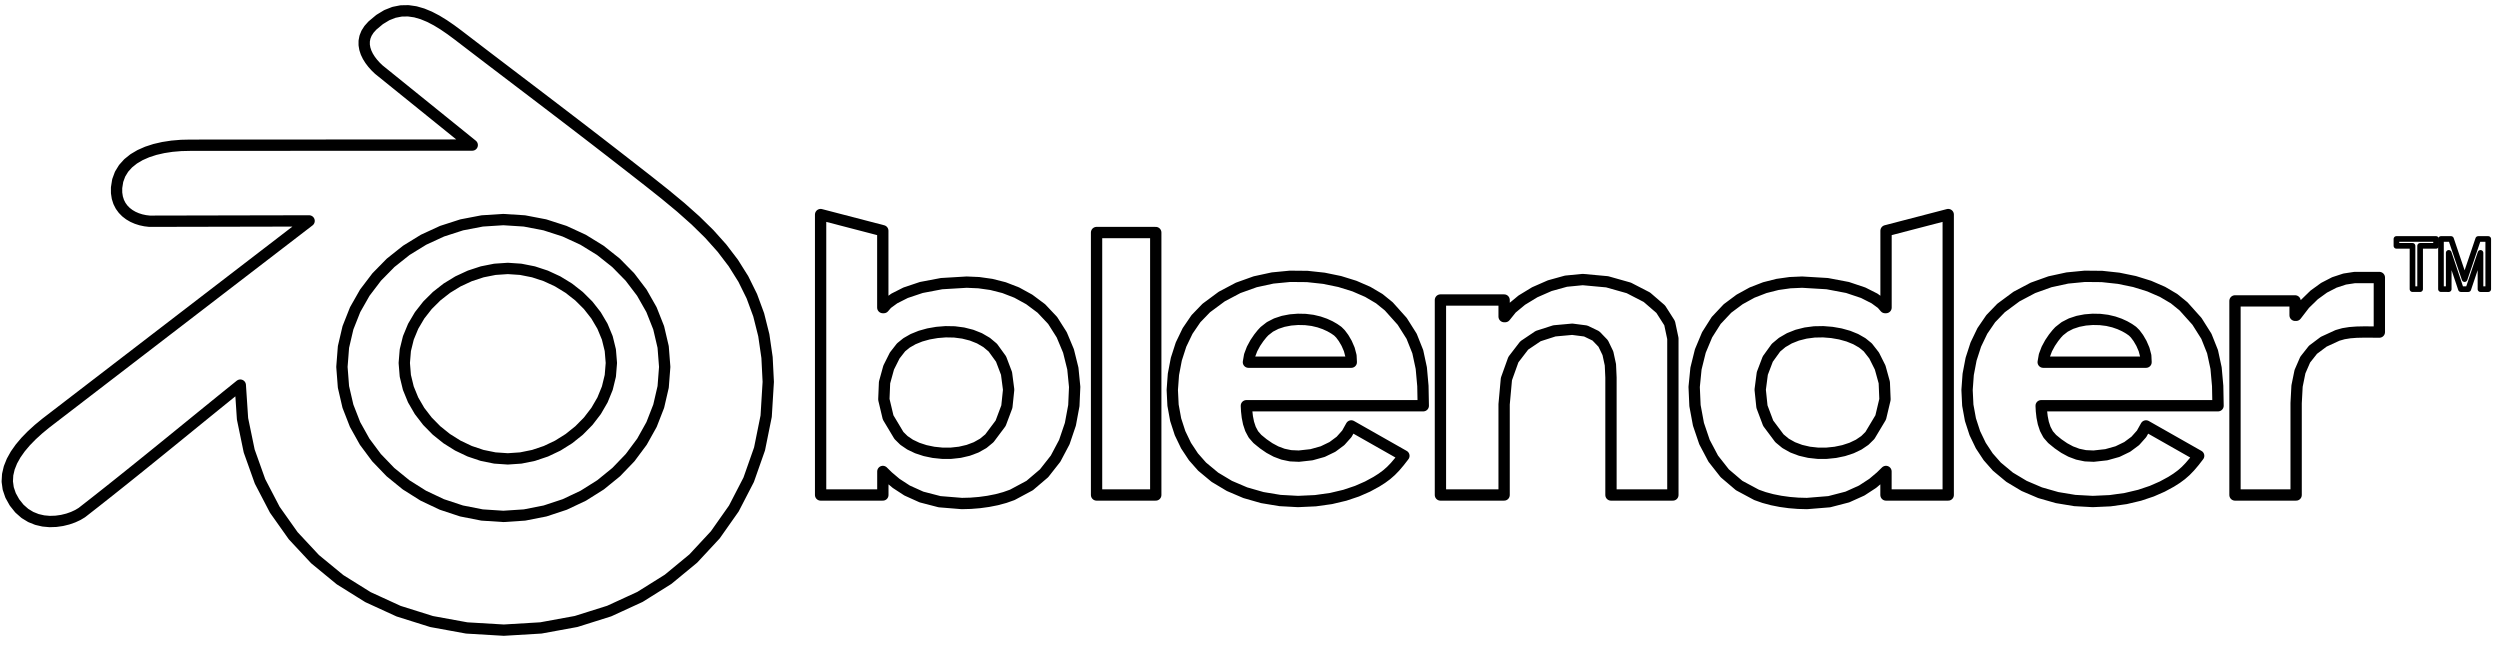 <?xml version="1.0" encoding="UTF-8" standalone="no"?>
<svg width="221px" height="57px" viewBox="0 0 221 57" version="1.1" xmlns="http://www.w3.org/2000/svg" xmlns:xlink="http://www.w3.org/1999/xlink">
    <!-- Generator: Sketch 3.6.1 (26313) - http://www.bohemiancoding.com/sketch -->
    <title>Untitled</title>
    <desc>Created with Sketch.</desc>
    <defs></defs>
    <g id="Page-1" stroke="none" stroke-width="1" fill="none" fill-rule="evenodd" stroke-linecap="round" stroke-linejoin="round">
        <g id="1-RenderLayer_LineSet" stroke="#000000">
            <g id="strokes">
                <path d="M215.348,21.126 L211.845,21.125 L211.845,21.733 L213.266,21.733 L213.265,25.559 L213.938,25.559 L213.939,21.734 L215.348,21.734 L215.348,21.126" id="Shape" stroke-width="0.5"></path>
                <path d="M216.67,21.126 L215.782,21.126 L215.782,25.559 L216.467,25.56 L216.467,22.352 L217.545,25.56 L218.197,25.56 L219.276,22.353 L219.275,25.561 L219.96,25.561 L219.961,21.127 L219.073,21.127 L217.871,24.675 L216.67,21.126" id="Shape" stroke-width="0.5"></path>
                <path d="M46.032,23.807 L44.892,23.73 L43.751,23.807 L42.626,24.03 L41.532,24.389 L40.486,24.874 L39.503,25.475 L38.6,26.182 L37.792,26.985 L37.095,27.874 L36.525,28.839 L36.099,29.869 L35.831,30.955 L35.738,32.087 L35.83,33.221 L36.096,34.313 L36.521,35.354 L37.088,36.331 L37.783,37.234 L38.588,38.052 L39.49,38.775 L40.472,39.39 L41.519,39.888 L42.615,40.257 L43.744,40.486 L44.892,40.565 L46.039,40.486 L47.168,40.257 L48.264,39.888 L49.311,39.39 L50.293,38.775 L51.195,38.052 L52.001,37.234 L52.695,36.331 L53.262,35.354 L53.687,34.313 L53.953,33.221 L54.045,32.087 L53.952,30.955 L53.685,29.869 L53.258,28.839 L52.688,27.874 L51.991,26.985 L51.183,26.182 L50.28,25.475 L49.297,24.874 L48.251,24.389 L47.158,24.03 L46.032,23.807" id="Shape"></path>
                <path d="M78.039,20.398 L72.542,18.968 L72.542,28.968 L72.542,38.968 L72.542,43.757 L78.044,43.757 L78.044,41.677 L78.514,42.136 L79.218,42.73 L80.189,43.363 L81.459,43.935 L83.061,44.351 L85.029,44.511 L85.807,44.49 L86.588,44.427 L87.36,44.321 L88.109,44.173 L88.822,43.981 L89.486,43.746 L91.023,42.922 L92.296,41.839 L93.314,40.543 L94.087,39.082 L94.622,37.504 L94.928,35.856 L95.001,34.204 L94.84,32.58 L94.456,31.029 L93.857,29.597 L93.054,28.329 L92.057,27.27 L90.985,26.47 L89.879,25.863 L88.757,25.428 L87.635,25.144 L86.53,24.988 L85.458,24.941 L83.238,25.073 L81.445,25.413 L80.058,25.878 L79.056,26.385 L78.418,26.85 L78.125,27.191 L78.039,27.191 L78.039,20.398" id="Shape"></path>
                <path d="M79.092,31.426 L79.655,30.704 L80.142,30.309 L80.719,29.979 L81.371,29.715 L82.079,29.518 L82.826,29.388 L83.597,29.326 L84.376,29.34 L85.146,29.441 L85.888,29.629 L86.585,29.905 L87.217,30.273 L87.766,30.732 L88.494,31.739 L88.977,33.011 L89.164,34.448 L89.007,35.95 L88.457,37.416 L87.463,38.744 L86.92,39.193 L86.29,39.547 L85.592,39.809 L84.846,39.982 L84.074,40.067 L83.294,40.067 L82.524,39.988 L81.783,39.834 L81.088,39.606 L80.457,39.306 L79.91,38.935 L79.465,38.496 L78.51,36.9 L78.132,35.311 L78.194,33.813 L78.559,32.49 L79.092,31.426" id="Shape"></path>
                <path d="M102.169,20.556 L96.936,20.556 L96.936,30.556 L96.936,40.556 L96.936,43.757 L102.169,43.757 L102.169,33.757 L102.169,23.757 L102.169,20.556" id="Shape"></path>
                <path d="M115.557,24.44 L114.036,24.426 L112.496,24.575 L110.96,24.908 L109.455,25.447 L108.005,26.213 L106.635,27.227 L105.725,28.169 L104.983,29.256 L104.404,30.459 L103.988,31.748 L103.731,33.094 L103.63,34.47 L103.696,35.819 L103.929,37.098 L104.317,38.292 L104.845,39.391 L105.499,40.38 L106.264,41.248 L107.393,42.186 L108.678,42.956 L110.087,43.557 L111.589,43.987 L113.152,44.246 L114.743,44.333 L116.28,44.263 L117.66,44.07 L118.886,43.78 L119.96,43.42 L120.887,43.014 L121.669,42.589 L122.154,42.281 L122.575,41.971 L122.956,41.638 L123.322,41.261 L123.696,40.82 L124.105,40.294 L119.45,37.652 L119.058,38.352 L118.501,38.977 L117.789,39.506 L116.931,39.921 L115.938,40.199 L114.821,40.323 L114.088,40.29 L113.417,40.15 L112.797,39.917 L112.219,39.606 L111.674,39.231 L111.153,38.806 L110.801,38.404 L110.546,37.925 L110.372,37.4 L110.264,36.861 L110.205,36.34 L110.18,35.867 L120.18,35.867 L125.818,35.867 L125.784,34.116 L125.642,32.538 L125.331,31.091 L124.789,29.729 L123.955,28.408 L122.769,27.084 L121.929,26.402 L120.909,25.801 L119.735,25.291 L118.433,24.887 L117.032,24.599 L115.557,24.44" id="Shape"></path>
                <path d="M114.079,28.282 L114.74,28.23 L115.395,28.243 L116.028,28.322 L116.603,28.458 L117.117,28.636 L117.567,28.842 L117.948,29.06 L118.258,29.276 L118.495,29.512 L118.771,29.882 L119.045,30.352 L119.277,30.887 L119.426,31.453 L119.454,32.017 L110.361,32.017 L110.464,31.423 L110.682,30.848 L110.968,30.32 L111.277,29.865 L111.561,29.508 L111.777,29.276 L112.261,28.897 L112.819,28.61 L113.432,28.407 L114.079,28.282" id="Shape"></path>
                <path d="M142.074,24.911 L139.91,24.712 L138.434,24.856 L136.998,25.254 L135.671,25.836 L134.525,26.533 L133.63,27.274 L133.057,27.988 L133.041,27.988 L133.026,27.988 L133.01,27.988 L132.995,27.988 L132.98,27.988 L132.964,27.988 L132.964,26.521 L127.334,26.521 L127.334,36.521 L127.334,43.757 L132.964,43.757 L132.964,35.738 L133.167,33.505 L133.782,31.789 L134.741,30.54 L135.974,29.71 L137.412,29.248 L138.986,29.105 L140.174,29.259 L141.075,29.693 L141.721,30.363 L142.139,31.228 L142.359,32.245 L142.41,33.37 L142.41,43.37 L142.41,43.757 L147.882,43.757 L147.882,33.757 L147.882,29.922 L147.595,28.566 L146.809,27.333 L145.585,26.276 L143.986,25.451 L142.074,24.911" id="Shape"></path>
                <path d="M172.223,43.757 L172.223,33.757 L172.223,23.757 L172.223,18.968 L166.726,20.398 L166.726,27.191 L166.64,27.191 L166.347,26.85 L165.709,26.385 L164.707,25.878 L163.32,25.413 L161.527,25.073 L159.307,24.941 L158.235,24.988 L157.13,25.144 L156.008,25.428 L154.885,25.863 L153.78,26.47 L152.708,27.27 L151.711,28.329 L150.908,29.597 L150.309,31.029 L149.925,32.58 L149.764,34.204 L149.837,35.856 L150.143,37.504 L150.678,39.082 L151.45,40.543 L152.469,41.839 L153.742,42.922 L155.279,43.746 L155.943,43.981 L156.656,44.173 L157.405,44.321 L158.177,44.427 L158.958,44.49 L159.736,44.511 L161.704,44.351 L163.306,43.935 L164.576,43.363 L165.547,42.73 L166.251,42.136 L166.721,41.677 L166.721,43.757 L172.223,43.757" id="Shape"></path>
                <path d="M162.686,29.518 L163.394,29.715 L164.046,29.979 L164.623,30.309 L165.11,30.704 L165.673,31.426 L166.206,32.49 L166.571,33.813 L166.633,35.311 L166.255,36.9 L165.3,38.496 L164.855,38.935 L164.308,39.306 L163.677,39.606 L162.982,39.834 L162.241,39.988 L161.471,40.067 L160.691,40.067 L159.919,39.982 L159.173,39.809 L158.475,39.547 L157.845,39.193 L157.302,38.744 L156.308,37.416 L155.757,35.95 L155.601,34.448 L155.788,33.011 L156.271,31.739 L156.998,30.732 L157.548,30.273 L158.18,29.905 L158.876,29.629 L159.619,29.441 L160.389,29.34 L161.168,29.326 L161.939,29.388 L162.686,29.518" id="Shape"></path>
                <path d="M185.815,24.44 L184.294,24.426 L182.753,24.575 L181.218,24.908 L179.713,25.447 L178.263,26.213 L176.892,27.227 L175.983,28.169 L175.24,29.256 L174.662,30.459 L174.245,31.748 L173.988,33.094 L173.888,34.47 L173.953,35.819 L174.187,37.098 L174.575,38.292 L175.103,39.391 L175.756,40.38 L176.521,41.248 L177.65,42.186 L178.935,42.956 L180.345,43.557 L181.847,43.987 L183.409,44.246 L185,44.333 L186.538,44.263 L187.918,44.07 L189.143,43.78 L190.217,43.42 L191.144,43.014 L191.927,42.589 L192.412,42.281 L192.833,41.971 L193.214,41.638 L193.579,41.261 L193.954,40.82 L194.362,40.294 L189.707,37.652 L189.316,38.352 L188.759,38.977 L188.046,39.506 L187.188,39.921 L186.196,40.199 L185.078,40.323 L184.346,40.29 L183.674,40.15 L183.054,39.917 L182.477,39.606 L181.932,39.231 L181.411,38.806 L181.059,38.404 L180.804,37.925 L180.63,37.4 L180.522,36.861 L180.463,36.34 L180.438,35.867 L190.438,35.867 L196.075,35.867 L196.042,34.116 L195.9,32.538 L195.588,31.091 L195.046,29.729 L194.213,28.408 L193.026,27.084 L192.187,26.402 L191.167,25.801 L189.992,25.291 L188.691,24.887 L187.289,24.599 L185.815,24.44" id="Shape"></path>
                <path d="M184.337,28.282 L184.998,28.23 L185.652,28.243 L186.285,28.322 L186.861,28.458 L187.375,28.636 L187.824,28.842 L188.206,29.06 L188.516,29.276 L188.753,29.512 L189.028,29.882 L189.302,30.352 L189.534,30.887 L189.684,31.453 L189.711,32.017 L180.618,32.017 L180.722,31.423 L180.94,30.848 L181.226,30.32 L181.534,29.865 L181.819,29.508 L182.034,29.276 L182.518,28.897 L183.077,28.61 L183.69,28.407 L184.337,28.282" id="Shape"></path>
                <path d="M210.335,24.532 L208.162,24.532 L207.268,24.668 L206.356,24.968 L205.449,25.436 L204.569,26.074 L203.738,26.885 L202.979,27.872 L202.886,27.872 L202.886,26.6 L197.573,26.6 L197.573,36.6 L197.573,43.757 L202.978,43.757 L202.978,35.636 L203.059,34.128 L203.318,32.854 L203.78,31.791 L204.47,30.917 L205.414,30.21 L206.637,29.648 L207.165,29.498 L207.73,29.408 L208.331,29.363 L208.966,29.349 L209.634,29.352 L210.335,29.356 L210.335,24.532" id="Shape"></path>
                <path d="M36.718,1.044 L36.089,0.954 L35.459,0.966 L34.828,1.09 L34.195,1.339 L33.561,1.723 L32.924,2.255 L32.621,2.592 L32.402,2.934 L32.263,3.28 L32.196,3.627 L32.195,3.973 L32.253,4.314 L32.363,4.65 L32.52,4.977 L32.717,5.292 L32.947,5.594 L33.204,5.881 L33.481,6.149 L41.26,12.432 L41.746,12.825 L31.746,12.83 L21.746,12.836 L16.835,12.838 L16.008,12.857 L15.203,12.925 L14.429,13.043 L13.695,13.212 L13.009,13.435 L12.381,13.712 L11.819,14.044 L11.332,14.434 L10.928,14.882 L10.616,15.391 L10.406,15.961 L10.305,16.594 L10.307,17.055 L10.371,17.474 L10.492,17.853 L10.664,18.193 L10.882,18.493 L11.139,18.755 L11.432,18.979 L11.753,19.167 L12.098,19.317 L12.46,19.432 L12.835,19.512 L13.217,19.557 L23.217,19.536 L27.325,19.528 L19.394,25.619 L11.464,31.71 L4.047,37.407 L3.409,37.932 L2.815,38.472 L2.273,39.027 L1.794,39.593 L1.385,40.171 L1.057,40.759 L0.818,41.355 L0.677,41.958 L0.643,42.567 L0.727,43.18 L0.936,43.796 L1.28,44.414 L1.716,44.96 L2.2,45.387 L2.721,45.704 L3.267,45.922 L3.828,46.052 L4.393,46.103 L4.949,46.084 L5.488,46.007 L5.996,45.882 L6.464,45.718 L6.88,45.525 L7.232,45.314 L8.433,44.375 L9.622,43.436 L10.802,42.496 L11.973,41.557 L13.137,40.618 L14.297,39.679 L15.453,38.74 L16.607,37.801 L17.762,36.861 L18.918,35.922 L20.077,34.983 L21.242,34.044 L21.439,37.022 L22.028,39.866 L22.986,42.553 L24.291,45.059 L25.92,47.359 L27.852,49.43 L30.063,51.248 L32.532,52.788 L35.236,54.028 L38.153,54.944 L41.26,55.511 L44.535,55.705 L47.813,55.509 L50.928,54.939 L53.856,54.017 L56.574,52.767 L59.058,51.212 L61.285,49.376 L63.231,47.282 L64.871,44.952 L66.184,42.412 L67.144,39.683 L67.729,36.79 L67.914,33.756 L67.806,31.602 L67.521,29.636 L67.07,27.837 L66.463,26.187 L65.712,24.665 L64.827,23.254 L63.82,21.933 L62.702,20.684 L61.483,19.487 L60.174,18.323 L58.786,17.173 L57.33,16.018 L55.67,14.722 L54.099,13.502 L52.604,12.346 L51.171,11.244 L49.789,10.186 L48.445,9.16 L47.126,8.155 L45.819,7.162 L44.513,6.168 L43.193,5.164 L41.849,4.137 L40.467,3.079 L39.845,2.619 L39.221,2.192 L38.597,1.81 L37.972,1.484 L37.346,1.225 L36.718,1.044" id="Shape"></path>
                <path d="M42.628,19.53 L44.493,19.411 L46.358,19.53 L48.168,19.877 L49.904,20.437 L51.544,21.193 L53.067,22.13 L54.454,23.232 L55.684,24.484 L56.737,25.869 L57.591,27.372 L58.227,28.978 L58.623,30.671 L58.76,32.435 L58.624,34.202 L58.23,35.905 L57.598,37.527 L56.748,39.05 L55.7,40.458 L54.473,41.733 L53.089,42.859 L51.566,43.818 L49.925,44.594 L48.186,45.169 L46.369,45.526 L44.493,45.649 L42.617,45.526 L40.8,45.169 L39.061,44.594 L37.42,43.818 L35.897,42.859 L34.513,41.733 L33.286,40.458 L32.238,39.05 L31.388,37.527 L30.756,35.905 L30.362,34.202 L30.226,32.435 L30.363,30.671 L30.759,28.978 L31.395,27.372 L32.249,25.869 L33.302,24.484 L34.532,23.232 L35.919,22.13 L37.442,21.193 L39.082,20.437 L40.818,19.877 L42.628,19.53" id="Shape"></path>
            </g>
        </g>
    </g>
</svg>